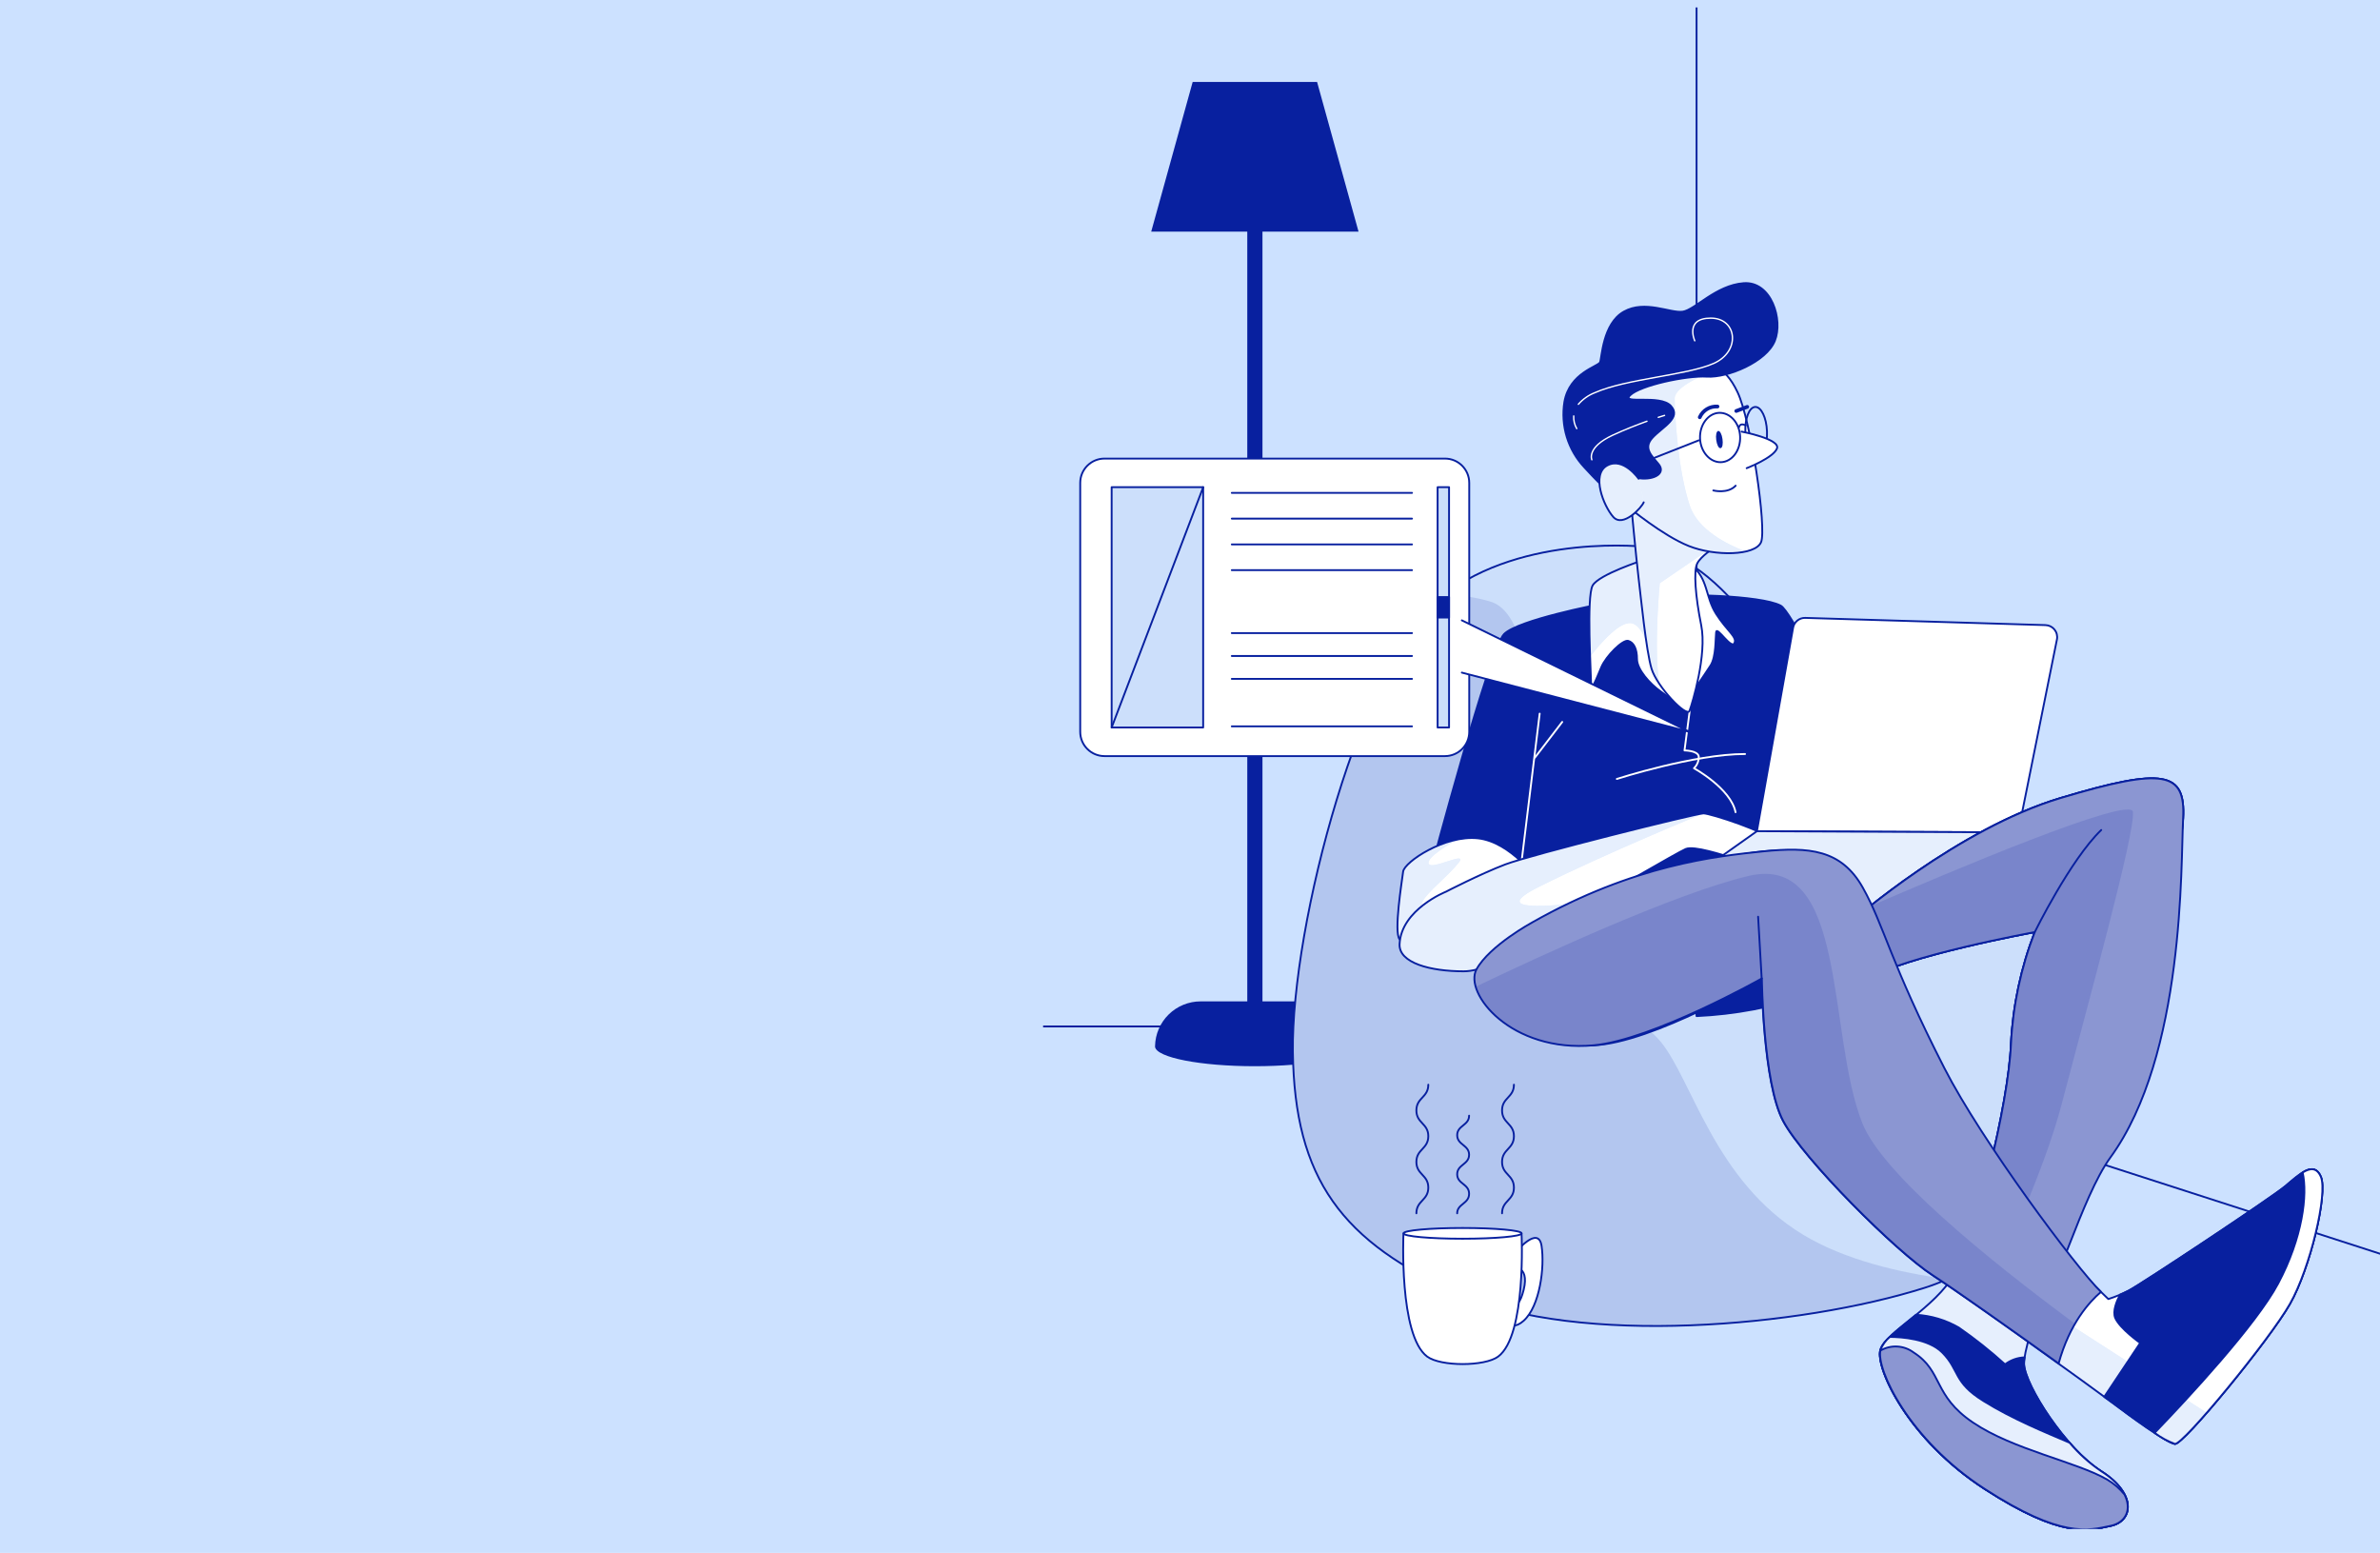 <svg width="1280" height="835" viewBox="0 0 1280 835" fill="none" xmlns="http://www.w3.org/2000/svg">
<rect width="1280" height="868" transform="translate(0 -33)" fill="#CCE1FF"/>
<g clip-path="url(#clip0_240_34199)">
<path d="M912.438 546.247V-28.25" stroke="#08209F" stroke-linecap="round" stroke-linejoin="round"/>
<path d="M538.992 551.941H901.379L1451.95 729.649" stroke="#08209F" stroke-linecap="round" stroke-linejoin="round"/>
<path d="M704.006 538.458H678.977V124.557H730.644L708.348 44.08H641.433L619.137 124.557H670.804V538.458H645.698C639.279 538.463 633.118 540.986 628.538 545.485C623.959 549.983 621.326 556.098 621.205 562.517C621.205 562.517 621.205 562.644 621.205 562.695C621.205 562.695 621.205 562.849 621.205 562.9C621.946 568.672 645.647 573.32 674.839 573.32C704.032 573.32 727.733 568.672 728.473 562.9C728.453 556.419 725.868 550.21 721.283 545.63C716.698 541.05 710.487 538.471 704.006 538.458Z" fill="#08209F"/>
<path d="M886.184 294.14C886.184 294.14 819.652 286.248 775.876 320.395C732.101 354.542 694.455 497.234 695.323 565.579C696.192 633.924 721.604 668.02 785.505 696.012C849.406 724.004 968.448 713.533 1034.98 692.513C1101.51 671.494 1123.4 598.015 1122.53 558.581C1121.66 519.148 1077.89 473.661 1063 464.083C1048.11 454.506 1006.09 434.329 985.1 402.787C964.106 371.245 933.433 302.9 886.184 294.14Z" fill="#CCDFFB"/>
<path opacity="0.13" d="M1047.19 687.789C1022.03 684.392 992.2 677.573 969.623 663.858C921.94 634.921 910.038 580.419 893.003 559.987C875.968 539.555 845.32 541.266 831.707 519.123C818.094 496.979 840.212 333.549 801.059 323.333C793.113 321.038 784.887 319.86 776.617 319.834C776.387 320.038 776.106 320.192 775.876 320.396C732.101 354.543 694.455 497.235 695.323 565.58C696.192 633.925 721.604 668.021 785.505 696.013C849.406 724.004 968.448 713.533 1034.98 692.514C1039.14 691.194 1043.22 689.616 1047.19 687.789Z" fill="#08209F"/>
<path d="M886.184 294.14C886.184 294.14 819.652 286.248 775.876 320.395C732.101 354.542 694.455 497.234 695.323 565.579C696.192 633.924 721.604 668.02 785.505 696.012C849.406 724.004 968.448 713.532 1034.98 692.513C1101.51 671.494 1123.4 598.015 1122.53 558.581C1121.66 519.148 1077.89 473.661 1063 464.083C1048.11 454.506 1006.09 434.329 985.1 402.787C964.106 371.245 933.433 302.9 886.184 294.14Z" stroke="#08209F" stroke-linecap="round" stroke-linejoin="round"/>
<path d="M859.98 324.993C859.98 324.993 816.562 333.293 808.9 340.955C801.238 348.617 769.312 468.655 769.312 468.655C778.188 466.494 787.499 466.937 796.13 469.932C808.9 475.04 810.177 488.449 811.454 494.834C812.479 502.459 813.118 510.13 813.369 517.82C813.369 517.82 942.423 506.301 969.878 499.942C997.334 493.582 1039.12 490.62 1039.12 490.62C1039.12 490.62 968.525 331.403 957.67 325.657C946.816 319.91 901.482 319.272 895.097 320.549C888.712 321.826 859.98 324.993 859.98 324.993Z" fill="#08209F" stroke="#08209F" stroke-linecap="round" stroke-linejoin="round"/>
<path d="M817.199 472.486L828.054 383.734" stroke="white" stroke-linecap="round" stroke-linejoin="round"/>
<path d="M825.5 407.36L840.186 388.205" stroke="white" stroke-linecap="round" stroke-linejoin="round"/>
<path d="M869.557 418.852C869.557 418.852 911.059 405.443 938.515 405.443" stroke="white" stroke-linecap="round" stroke-linejoin="round"/>
<path d="M908.735 382.254L905.951 403.529C905.951 403.529 912.975 403.529 913.613 406.721C913.657 407.905 913.452 409.085 913.013 410.184C912.573 411.284 911.907 412.279 911.059 413.106C911.059 413.106 930.853 423.961 933.407 436.731" stroke="white" stroke-linecap="round" stroke-linejoin="round"/>
<path d="M883.808 301.19C883.808 301.19 859.979 308.852 856.556 314.803C853.134 320.754 855.714 362.486 855.714 367.594C855.714 372.702 858.702 364.606 861.256 358.655C863.81 352.704 872.749 343.74 875.711 344.608C878.674 345.477 880.411 348.848 880.411 354.39C880.411 359.932 887.204 367.594 893.181 371.834C899.157 376.073 904.674 380.364 904.674 380.364C904.674 380.364 917.01 362.486 919.998 357.787C922.986 353.087 922.552 343.331 922.96 339.909C923.369 336.486 931.057 349.282 932.768 345.885C934.479 342.488 928.937 339.5 922.96 330.127C916.984 320.754 918.721 310.972 909.782 304.153C900.843 297.334 890.627 299.453 883.808 301.19Z" fill="white"/>
<path d="M856.557 314.777C854.309 318.761 854.667 338.631 855.177 353.087C860.617 346.089 871.83 332.859 878.317 335.362C886.592 338.554 889.759 362.077 889.759 362.077L884.165 301.189H883.808C883.808 301.189 859.979 308.851 856.557 314.777Z" fill="#CCDFFB"/>
<path opacity="0.5" d="M856.557 314.777C854.309 318.761 854.667 338.631 855.177 353.087C860.617 346.089 871.83 332.859 878.317 335.362C886.592 338.554 889.759 362.077 889.759 362.077L884.165 301.189H883.808C883.808 301.189 859.979 308.851 856.557 314.777Z" fill="white"/>
<path d="M883.808 301.19C883.808 301.19 859.979 308.852 856.556 314.803C853.134 320.754 855.714 362.486 855.714 367.594C855.714 372.702 858.702 364.606 861.256 358.655C863.81 352.704 872.749 343.74 875.711 344.608C878.674 345.477 880.411 348.848 880.411 354.39C880.411 359.932 887.204 367.594 893.181 371.834C899.157 376.073 904.674 380.364 904.674 380.364C904.674 380.364 917.01 362.486 919.998 357.787C922.986 353.087 922.552 343.331 922.96 339.909C923.369 336.486 931.057 349.282 932.768 345.885C934.479 342.488 928.937 339.5 922.96 330.127C916.984 320.754 918.721 310.972 909.782 304.153C900.843 297.334 890.627 299.453 883.808 301.19Z" stroke="#08209F" stroke-linecap="round" stroke-linejoin="round"/>
<path d="M827.417 473.765C827.417 473.765 812.732 452.694 794.854 450.779C776.976 448.863 755.267 463.549 754.628 468.657C753.99 473.765 749.52 501.22 752.713 505.051C755.905 508.882 768.037 512.075 791.661 504.413C815.286 496.751 824.863 487.173 827.417 473.765Z" fill="white"/>
<path d="M767.679 504.387C767.679 504.387 762.571 489.778 765.125 484.696C767.679 479.613 777.895 471.926 784.203 464.264C790.512 456.602 769.314 468.58 768.292 464.264C767.5 460.79 779.504 453.843 784.229 451.264C769.365 454.124 755.139 464.468 754.628 468.58C753.99 473.688 749.52 501.143 752.713 504.974C754.347 506.941 758.408 508.754 765.176 508.984C766.708 506.353 767.679 504.387 767.679 504.387Z" fill="#CCDFFB"/>
<path opacity="0.5" d="M767.679 504.387C767.679 504.387 762.571 489.778 765.125 484.696C767.679 479.613 777.895 471.926 784.203 464.264C790.512 456.602 769.314 468.58 768.292 464.264C767.5 460.79 779.504 453.843 784.229 451.264C769.365 454.124 755.139 464.468 754.628 468.58C753.99 473.688 749.52 501.143 752.713 504.974C754.347 506.941 758.408 508.754 765.176 508.984C766.708 506.353 767.679 504.387 767.679 504.387Z" fill="white"/>
<path d="M827.417 473.765C827.417 473.765 812.732 452.694 794.854 450.779C776.976 448.863 755.267 463.549 754.628 468.657C753.99 473.765 749.52 501.22 752.713 505.051C755.905 508.882 768.037 512.075 791.661 504.413C815.286 496.751 824.863 487.173 827.417 473.765Z" stroke="#08209F" stroke-linecap="round" stroke-linejoin="round"/>
<path d="M777.613 479.51C777.613 479.51 753.656 489.011 752.711 507.604C752.175 517.82 769.312 522.29 787.19 522.29C805.068 522.29 830.608 499.942 847.209 490.365C863.81 480.787 902.12 458.44 906.59 456.524C911.059 454.609 926.383 459.717 932.768 461.632C938.854 462.936 945.062 463.578 951.285 463.548C951.285 463.548 960.224 477.595 964.693 477.595C969.163 477.595 955.116 456.524 953.2 452.055C951.285 447.585 919.998 437.369 916.167 437.369C912.336 437.369 822.946 459.717 809.538 464.825C796.129 469.933 777.613 479.51 777.613 479.51Z" fill="white"/>
<path d="M827.697 476.854C864.194 458.593 916.167 437.369 916.167 437.369C912.336 437.369 822.946 459.717 809.538 464.825C796.129 469.933 777.613 479.51 777.613 479.51C777.613 479.51 753.656 489.011 752.711 507.604C752.175 517.82 769.312 522.29 787.19 522.29C805.068 522.29 830.608 499.942 847.209 490.365L857.272 484.542C832.882 487.632 800.267 490.543 827.697 476.854Z" fill="#CCDFFB"/>
<path opacity="0.5" d="M827.697 476.854C864.194 458.593 916.167 437.369 916.167 437.369C912.336 437.369 822.946 459.717 809.538 464.825C796.129 469.933 777.613 479.51 777.613 479.51C777.613 479.51 753.656 489.011 752.711 507.604C752.175 517.82 769.312 522.29 787.19 522.29C805.068 522.29 830.608 499.942 847.209 490.365L857.272 484.542C832.882 487.632 800.267 490.543 827.697 476.854Z" fill="white"/>
<path d="M777.613 479.51C777.613 479.51 753.656 489.011 752.711 507.604C752.175 517.82 769.312 522.29 787.19 522.29C805.068 522.29 830.608 499.942 847.209 490.365C863.81 480.787 902.12 458.44 906.59 456.524C911.059 454.609 926.383 459.717 932.768 461.632C938.854 462.936 945.062 463.578 951.285 463.548C951.285 463.548 960.224 477.595 964.693 477.595C969.163 477.595 955.116 456.524 953.2 452.055C951.285 447.585 919.998 437.369 916.167 437.369C912.336 437.369 822.946 459.717 809.538 464.825C796.129 469.933 777.613 479.51 777.613 479.51Z" stroke="#08209F" stroke-linecap="round" stroke-linejoin="round"/>
<path d="M964.362 337.509L944.9 446.948L1085.37 447.586L1106.26 343.792C1106.44 342.876 1106.41 341.933 1106.18 341.029C1105.96 340.124 1105.54 339.279 1104.96 338.551C1104.38 337.823 1103.64 337.23 1102.81 336.812C1101.98 336.394 1101.06 336.161 1100.13 336.13L970.9 332.248C969.361 332.197 967.855 332.701 966.656 333.666C965.456 334.631 964.642 335.995 964.362 337.509Z" fill="white" stroke="#08209F" stroke-linecap="round" stroke-linejoin="round"/>
<path d="M944.9 446.947L876.504 495.32L1032.94 490.851L1085.37 447.586L944.9 446.947Z" fill="white"/>
<path d="M944.9 446.947L876.504 495.32L1032.94 490.851L1085.37 447.586L944.9 446.947Z" fill="#CCDFFB"/>
<path opacity="0.5" d="M944.9 446.947L876.504 495.32L1032.94 490.851L1085.37 447.586L944.9 446.947Z" fill="white"/>
<path d="M944.9 446.947L876.504 495.32L1032.94 490.851L1085.37 447.586L944.9 446.947Z" stroke="#08209F" stroke-linecap="round" stroke-linejoin="round"/>
<path d="M996.619 494.835C996.619 494.835 1052.81 445.67 1108.36 429.069C1163.91 412.468 1175.4 415.022 1174.12 439.924C1172.85 464.825 1146.03 595.079 1128.15 628.281C1110.27 661.483 1087.92 722.141 1088.56 733.634C1089.2 745.127 1110.91 778.967 1130.07 791.099C1149.22 803.23 1147.31 817.916 1135.17 820.47C1123.04 823.024 1109 827.493 1067.49 800.676C1025.99 773.859 1008.75 735.549 1011.3 725.972C1013.86 716.394 1040.68 703.624 1051.53 684.469C1062.38 665.314 1080.26 593.802 1081.54 561.239C1082.58 540.681 1086.89 520.42 1094.31 501.22C1094.31 501.22 1024.07 513.99 1003.64 526.76L996.619 494.835Z" fill="white"/>
<path d="M996.619 494.835C996.619 494.835 1052.81 445.67 1108.36 429.069C1163.91 412.468 1175.4 415.022 1174.12 439.924C1172.85 464.825 1146.03 595.079 1128.15 628.281C1110.27 661.483 1087.92 722.141 1088.56 733.634C1089.2 745.127 1110.91 778.967 1130.07 791.099C1149.22 803.23 1147.31 817.916 1135.17 820.47C1123.04 823.024 1109 827.493 1067.49 800.676C1025.99 773.859 1008.75 735.549 1011.3 725.972C1013.86 716.394 1040.68 703.624 1051.53 684.469C1062.38 665.314 1080.26 593.802 1081.54 561.239C1082.58 540.681 1086.89 520.42 1094.31 501.22C1094.31 501.22 1024.07 513.99 1003.64 526.76L996.619 494.835Z" fill="#CCDFFB"/>
<path opacity="0.5" d="M996.619 494.835C996.619 494.835 1052.81 445.67 1108.36 429.069C1163.91 412.468 1175.4 415.022 1174.12 439.924C1172.85 464.825 1146.03 595.079 1128.15 628.281C1110.27 661.483 1087.92 722.141 1088.56 733.634C1089.2 745.127 1110.91 778.967 1130.07 791.099C1149.22 803.23 1147.31 817.916 1135.17 820.47C1123.04 823.024 1109 827.493 1067.49 800.676C1025.99 773.859 1008.75 735.549 1011.3 725.972C1013.86 716.394 1040.68 703.624 1051.53 684.469C1062.38 665.314 1080.26 593.802 1081.54 561.239C1082.58 540.681 1086.89 520.42 1094.31 501.22C1094.31 501.22 1024.07 513.99 1003.64 526.76L996.619 494.835Z" fill="white"/>
<path d="M996.619 494.835C996.619 494.835 1052.81 445.67 1108.36 429.069C1163.91 412.468 1175.4 415.022 1174.12 439.924C1172.85 464.825 1146.03 595.079 1128.15 628.281C1110.27 661.483 1087.92 722.141 1088.56 733.634C1089.2 745.127 1110.91 778.967 1130.07 791.099C1149.22 803.23 1147.31 817.916 1135.17 820.47C1123.04 823.024 1109 827.493 1067.49 800.676C1025.99 773.859 1008.75 735.549 1011.3 725.972C1013.86 716.394 1040.68 703.624 1051.53 684.469C1062.38 665.314 1080.26 593.802 1081.54 561.239C1082.58 540.681 1086.89 520.42 1094.31 501.22C1094.31 501.22 1024.07 513.99 1003.64 526.76L996.619 494.835Z" stroke="#08209F" stroke-linecap="round" stroke-linejoin="round"/>
<path d="M1051.53 684.469C1050.71 685.9 1049.79 687.279 1048.82 688.658C1062.03 689.902 1074.55 695.12 1084.73 703.624C1087.79 706.283 1090.71 709.105 1093.47 712.078C1102.74 683.252 1114.34 655.227 1128.15 628.281C1146.03 595.079 1172.85 464.825 1174.12 439.924C1175.4 415.022 1163.91 412.468 1108.36 429.069C1052.81 445.67 996.619 494.835 996.619 494.835L1003.64 526.76C1024.07 513.99 1094.31 501.22 1094.31 501.22C1086.89 520.42 1082.58 540.681 1081.54 561.239C1080.26 593.802 1062.38 665.314 1051.53 684.469Z" fill="white" stroke="#08209F" stroke-linecap="round" stroke-linejoin="round"/>
<path d="M1051.53 684.469C1050.71 685.9 1049.79 687.279 1048.82 688.658C1062.03 689.902 1074.55 695.12 1084.73 703.624C1087.79 706.283 1090.71 709.105 1093.47 712.078C1105.7 695.63 1119.47 643.759 1134.99 622.407C1175.12 567.266 1172.85 464.825 1174.12 439.924C1175.4 415.022 1163.91 412.468 1108.36 429.069C1052.81 445.67 996.619 494.835 996.619 494.835L1003.64 526.76C1024.07 513.99 1094.31 501.22 1094.31 501.22C1086.89 520.42 1082.58 540.681 1081.54 561.239C1080.26 593.802 1062.38 665.314 1051.53 684.469Z" fill="#08209F"/>
<path opacity="0.53" d="M1051.53 684.469C1050.71 685.9 1049.79 687.279 1048.82 688.658C1062.03 689.902 1074.55 695.12 1084.73 703.624C1087.79 706.283 1090.71 709.105 1093.47 712.078C1105.7 695.63 1119.47 643.759 1134.99 622.407C1175.12 567.266 1172.85 464.825 1174.12 439.924C1175.4 415.022 1163.91 412.468 1108.36 429.069C1052.81 445.67 996.619 494.835 996.619 494.835L1003.64 526.76C1024.07 513.99 1094.31 501.22 1094.31 501.22C1086.89 520.42 1082.58 540.681 1081.54 561.239C1080.26 593.802 1062.38 665.314 1051.53 684.469Z" fill="white"/>
<path opacity="0.14" d="M1147.13 436.552C1146.13 427.485 1047.37 469.294 1005.71 487.325C999.939 491.923 996.619 494.834 996.619 494.834L1003.64 526.759C1024.07 513.989 1094.31 501.219 1094.31 501.219C1086.89 520.419 1082.58 540.68 1081.54 561.238C1080.26 593.802 1062.38 665.314 1051.53 684.469C1050.71 685.899 1049.79 687.278 1048.82 688.657C1055.86 689.411 1062.74 691.192 1069.25 693.944C1084.55 661.304 1101.03 623.326 1108.82 593.623C1122.86 539.989 1148.4 448.045 1147.13 436.552Z" fill="#08209F"/>
<path d="M1094.31 501.22C1094.31 501.22 1113.47 462.271 1130.07 446.309" stroke="#08209F" stroke-linecap="round" stroke-linejoin="round"/>
<path d="M1051.53 684.469C1050.71 685.9 1049.79 687.279 1048.82 688.658C1062.03 689.902 1074.55 695.12 1084.73 703.624C1087.79 706.283 1090.71 709.105 1093.47 712.078C1105.7 695.63 1119.47 643.759 1134.99 622.407C1175.12 567.266 1172.85 464.825 1174.12 439.924C1175.4 415.022 1163.91 412.468 1108.36 429.069C1052.81 445.67 996.619 494.835 996.619 494.835L1003.64 526.76C1024.07 513.99 1094.31 501.22 1094.31 501.22C1086.89 520.42 1082.58 540.681 1081.54 561.239C1080.26 593.802 1062.38 665.314 1051.53 684.469Z" stroke="#08209F" stroke-linecap="round" stroke-linejoin="round"/>
<path d="M912.438 546.374C933.006 545.436 953.339 541.61 972.84 535.009C1001.73 524.487 949.19 505.229 929.065 515.752C923.441 518.479 918.813 522.899 915.831 528.392C912.849 533.884 911.663 540.173 912.438 546.374Z" fill="#08209F" stroke="#08209F" stroke-linecap="round" stroke-linejoin="round"/>
<path d="M829.331 505.05C829.331 505.05 808.899 516.543 801.875 529.313C794.852 542.083 825.065 563.357 856.99 562.08C888.915 560.803 947.453 526.12 947.453 526.12C947.453 526.12 948.092 582.308 958.946 602.74C969.801 623.172 1019.6 672.975 1039.4 685.745C1059.19 698.515 1125.59 746.403 1135.81 754.065C1146.03 761.727 1165.18 775.774 1169.65 776.412C1174.12 777.051 1220.73 720.224 1231.59 701.069C1242.44 681.914 1252.02 641.689 1248.19 632.75C1244.36 623.811 1236.69 631.473 1229.03 637.858C1221.37 644.243 1151.13 690.853 1144.75 694.046C1141.26 695.836 1137.63 697.332 1133.9 698.515C1133.9 698.515 1076.43 643.604 1045.78 601.463C1015.13 559.322 1012.58 505.05 1001.09 484.618C989.594 464.186 972.993 455.247 948.092 457.801C923.19 460.355 871.472 473.763 829.331 505.05Z" fill="white"/>
<path d="M1099.49 727.708C1116.55 739.916 1131.39 750.694 1135.81 754.014C1146.03 761.676 1165.18 775.723 1169.65 776.362C1171.24 776.591 1178.13 769.568 1186.84 759.582L1113.72 712.537L1099.49 727.708Z" fill="#CCDFFB"/>
<path opacity="0.5" d="M1099.49 727.708C1116.55 739.916 1131.39 750.694 1135.81 754.014C1146.03 761.676 1165.18 775.723 1169.65 776.362C1171.24 776.591 1178.13 769.568 1186.84 759.582L1113.72 712.537L1099.49 727.708Z" fill="white"/>
<path d="M829.331 505.05C829.331 505.05 808.899 516.543 801.875 529.313C794.852 542.083 825.065 563.357 856.99 562.08C888.915 560.803 947.453 526.12 947.453 526.12C947.453 526.12 948.092 582.308 958.946 602.74C969.801 623.172 1019.6 672.975 1039.4 685.745C1059.19 698.515 1125.59 746.403 1135.81 754.065C1146.03 761.727 1165.18 775.774 1169.65 776.412C1174.12 777.051 1220.73 720.224 1231.59 701.069C1242.44 681.914 1252.02 641.689 1248.19 632.75C1244.36 623.811 1236.69 631.473 1229.03 637.858C1221.37 644.243 1151.13 690.853 1144.75 694.046C1141.26 695.836 1137.63 697.332 1133.9 698.515C1133.9 698.515 1076.43 643.604 1045.78 601.463C1015.13 559.322 1012.58 505.05 1001.09 484.618C989.594 464.186 972.993 455.247 948.092 457.801C923.19 460.355 871.472 473.763 829.331 505.05Z" stroke="#08209F" stroke-linecap="round" stroke-linejoin="round"/>
<path d="M1129.94 694.685C1116.43 681.506 1065.78 613.544 1045.78 574.468C1016.49 517.207 1013.32 497.695 1001.83 477.263C990.336 456.831 972.995 455.247 948.195 457.801C923.396 460.355 878.726 464.978 824.071 495.984C824.071 495.984 801.085 508.447 794.087 521.217C787.089 533.987 812.654 566.142 857.094 562.081C888.917 559.17 947.557 526.121 947.557 526.121C947.557 526.121 948.195 582.309 959.05 602.741C969.904 623.173 1019.71 672.976 1039.5 685.746C1052.04 693.842 1083.33 716.062 1107.16 733.174C1113.03 711.797 1123.58 700.099 1129.94 694.685Z" fill="#08209F"/>
<path opacity="0.53" d="M1129.94 694.685C1116.43 681.506 1065.78 613.544 1045.78 574.468C1016.49 517.207 1013.32 497.695 1001.83 477.263C990.336 456.831 972.995 455.247 948.195 457.801C923.396 460.355 878.726 464.978 824.071 495.984C824.071 495.984 801.085 508.447 794.087 521.217C787.089 533.987 812.654 566.142 857.094 562.081C888.917 559.17 947.557 526.121 947.557 526.121C947.557 526.121 948.195 582.309 959.05 602.741C969.904 623.173 1019.71 672.976 1039.5 685.746C1052.04 693.842 1083.33 716.062 1107.16 733.174C1113.03 711.797 1123.58 700.099 1129.94 694.685Z" fill="white"/>
<path opacity="0.14" d="M1001.55 603.84C982.394 555.314 993.887 458.262 940.253 471.032C901.176 480.328 829.537 513.377 793.551 530.616C797.816 545.276 821.313 565.351 856.992 562.082C888.815 559.17 947.455 526.121 947.455 526.121C947.455 526.121 948.093 582.309 958.948 602.741C969.802 623.173 1019.61 672.976 1039.4 685.746C1051.94 693.843 1083.23 716.062 1107.05 733.174C1109.11 725.699 1112.1 718.515 1115.97 711.797C1068.41 676.629 1012.25 630.938 1001.55 603.84Z" fill="#08209F"/>
<path d="M947.455 526.12L945.539 492.918" stroke="#08209F" stroke-linecap="round" stroke-linejoin="round"/>
<path d="M1129.94 694.685C1116.43 681.506 1065.78 613.544 1045.78 574.468C1016.49 517.207 1013.32 497.695 1001.83 477.263C990.336 456.831 972.995 455.247 948.195 457.801C923.396 460.355 878.726 464.978 824.071 495.984C824.071 495.984 801.085 508.447 794.087 521.217C787.089 533.987 812.654 566.142 857.094 562.081C888.917 559.17 947.557 526.121 947.557 526.121C947.557 526.121 948.195 582.309 959.05 602.741C969.904 623.173 1019.71 672.976 1039.5 685.746C1052.04 693.842 1083.33 716.062 1107.16 733.174C1113.03 711.797 1123.58 700.099 1129.94 694.685Z" stroke="#08209F" stroke-linecap="round" stroke-linejoin="round"/>
<path d="M1135.81 754.066C1146.03 761.728 1165.18 775.775 1169.65 776.413C1174.12 777.052 1220.73 720.225 1231.59 701.07C1242.44 681.915 1252.02 641.69 1248.19 632.751C1244.36 623.812 1236.69 631.474 1229.03 637.859C1221.37 644.244 1151.14 690.854 1144.75 694.047C1143.06 694.889 1141.53 695.579 1140.18 696.166C1138.34 699.665 1136.09 705.08 1137.62 708.732C1140.18 714.479 1151.03 722.141 1151.03 722.141L1131.7 751.103L1135.81 754.066Z" fill="#08209F" stroke="#08209F" stroke-linecap="round" stroke-linejoin="round"/>
<path d="M1231.59 701.07C1242.44 681.915 1252.02 641.69 1248.19 632.751C1245.96 627.643 1242.47 627.975 1238.41 630.478C1241.09 642.405 1238.41 665.416 1225.2 690.216C1213.43 712.333 1177.06 751.512 1158.8 770.462C1162.12 772.965 1165.8 774.97 1169.7 776.413C1174.12 777.052 1220.73 720.225 1231.59 701.07Z" fill="white"/>
<path d="M1170.29 776.235L1170.85 775.954L1171.01 775.826C1171.31 775.65 1171.61 775.445 1171.87 775.213L1172.18 774.958L1172.92 774.345L1173.33 773.962L1174.33 773.042L1174.94 772.455L1175.78 771.638L1176.5 770.922L1177.21 770.207L1179.03 768.292L1179.33 767.985L1180.46 766.759L1180.92 766.274C1182.24 764.818 1183.67 763.235 1185.16 761.549V761.422L1186.74 759.634L1175.58 752.457C1169.24 759.353 1163.34 765.585 1158.64 770.463L1160.36 771.586L1160.61 771.74L1162.19 772.736L1164.75 774.192L1165.46 774.6L1166.18 774.983L1167 775.392L1167.53 775.647C1167.79 775.775 1168.05 775.886 1168.32 775.979L1168.71 776.133C1169 776.255 1169.31 776.341 1169.63 776.388C1169.79 776.429 1169.95 776.429 1170.11 776.388L1170.29 776.235Z" fill="#CCDFFB"/>
<path opacity="0.5" d="M1170.29 776.235L1170.85 775.954L1171.01 775.826C1171.31 775.65 1171.61 775.445 1171.87 775.213L1172.18 774.958L1172.92 774.345L1173.33 773.962L1174.33 773.042L1174.94 772.455L1175.78 771.638L1176.5 770.922L1177.21 770.207L1179.03 768.292L1179.33 767.985L1180.46 766.759L1180.92 766.274C1182.24 764.818 1183.67 763.235 1185.16 761.549V761.422L1186.74 759.634L1175.58 752.457C1169.24 759.353 1163.34 765.585 1158.64 770.463L1160.36 771.586L1160.61 771.74L1162.19 772.736L1164.75 774.192L1165.46 774.6L1166.18 774.983L1167 775.392L1167.53 775.647C1167.79 775.775 1168.05 775.886 1168.32 775.979L1168.71 776.133C1169 776.255 1169.31 776.341 1169.63 776.388C1169.79 776.429 1169.95 776.429 1170.11 776.388L1170.29 776.235Z" fill="white"/>
<path d="M1231.59 701.07C1242.44 681.915 1252.02 641.69 1248.19 632.751C1245.96 627.643 1242.47 627.975 1238.41 630.478C1241.09 642.405 1238.41 665.416 1225.2 690.216C1213.43 712.333 1177.06 751.512 1158.8 770.462C1162.12 772.965 1165.8 774.97 1169.7 776.413C1174.12 777.052 1220.73 720.225 1231.59 701.07Z" stroke="#08209F" stroke-linecap="round" stroke-linejoin="round"/>
<path d="M1130.07 791.098C1110.91 778.966 1089.2 745.126 1088.56 733.633C1088.54 732.374 1088.64 731.116 1088.87 729.878C1085.06 730 1081.38 731.312 1078.35 733.633C1070.49 726.5 1062.17 719.888 1053.45 713.839C1046.42 709.794 1038.55 707.441 1030.46 706.969C1021.19 714.631 1012.58 720.76 1011.23 725.971C1008.67 735.548 1025.91 773.858 1067.42 800.675C1108.92 827.492 1122.97 823.023 1135.1 820.469C1147.23 817.915 1149.22 803.229 1130.07 791.098Z" fill="#08209F" stroke="#08209F" stroke-linecap="round" stroke-linejoin="round"/>
<path d="M1130.07 791.098C1123.72 786.796 1117.99 781.639 1113.06 775.774C1099.88 770.155 1082.28 763.004 1066.85 753.401C1050.25 743.185 1054.08 736.8 1044.51 727.223C1037.15 719.867 1022.7 718.922 1016.41 718.871C1014.14 720.765 1012.39 723.197 1011.3 725.946C1008.75 735.523 1025.99 773.833 1067.49 800.65C1109 827.467 1123.04 822.998 1135.17 820.444C1147.31 817.89 1149.22 803.23 1130.07 791.098Z" fill="white"/>
<path d="M1130.07 791.098C1123.72 786.796 1117.99 781.639 1113.06 775.774C1099.88 770.155 1082.28 763.004 1066.85 753.401C1050.25 743.185 1054.08 736.8 1044.51 727.223C1037.15 719.867 1022.7 718.922 1016.41 718.871C1014.14 720.765 1012.39 723.197 1011.3 725.946C1008.75 735.523 1025.99 773.833 1067.49 800.65C1109 827.467 1123.04 822.998 1135.17 820.444C1147.31 817.89 1149.22 803.23 1130.07 791.098Z" fill="#CCDFFB"/>
<path opacity="0.5" d="M1130.07 791.098C1123.72 786.796 1117.99 781.639 1113.06 775.774C1099.88 770.155 1082.28 763.004 1066.85 753.401C1050.25 743.185 1054.08 736.8 1044.51 727.223C1037.15 719.867 1022.7 718.922 1016.41 718.871C1014.14 720.765 1012.39 723.197 1011.3 725.946C1008.75 735.523 1025.99 773.833 1067.49 800.65C1109 827.467 1123.04 822.998 1135.17 820.444C1147.31 817.89 1149.22 803.23 1130.07 791.098Z" fill="white"/>
<path d="M1130.07 791.098C1123.72 786.796 1117.99 781.64 1113.06 775.774C1099.88 770.155 1082.28 763.004 1066.85 753.401C1050.25 743.185 1054.08 736.8 1044.51 727.223C1037.15 719.867 1022.7 718.922 1016.41 718.871C1014.14 720.765 1012.39 723.197 1011.3 725.946C1008.75 735.523 1025.99 773.833 1067.49 800.65C1109 827.467 1123.04 822.998 1135.17 820.444C1147.31 817.89 1149.22 803.23 1130.07 791.098Z" stroke="#08209F" stroke-linecap="round" stroke-linejoin="round"/>
<path d="M1133.26 795.567C1116.66 785.99 1082.82 779.605 1061.11 764.919C1039.4 750.234 1045.14 737.464 1029.18 727.248C1026.63 725.341 1023.58 724.228 1020.4 724.046C1017.22 723.864 1014.06 724.623 1011.3 726.226C1009.08 736.187 1026.37 774.063 1067.49 800.675C1108.61 827.288 1123.04 823.023 1135.17 820.469C1143.24 818.758 1146.74 811.709 1142.58 803.613C1139.97 800.399 1136.82 797.674 1133.26 795.567Z" fill="#08209F"/>
<path opacity="0.53" d="M1133.26 795.567C1116.66 785.99 1082.82 779.605 1061.11 764.919C1039.4 750.234 1045.14 737.464 1029.18 727.248C1026.63 725.341 1023.58 724.228 1020.4 724.046C1017.22 723.864 1014.06 724.623 1011.3 726.226C1009.08 736.187 1026.37 774.063 1067.49 800.675C1108.61 827.288 1123.04 823.023 1135.17 820.469C1143.24 818.758 1146.74 811.709 1142.58 803.613C1139.97 800.399 1136.82 797.674 1133.26 795.567Z" fill="white"/>
<path d="M1133.26 795.567C1116.66 785.99 1082.82 779.605 1061.11 764.919C1039.4 750.234 1045.14 737.464 1029.18 727.248C1026.63 725.341 1023.58 724.228 1020.4 724.046C1017.22 723.864 1014.06 724.623 1011.3 726.226C1009.08 736.187 1026.37 774.063 1067.49 800.675C1108.61 827.288 1123.04 823.023 1135.17 820.469C1143.24 818.758 1146.74 811.709 1142.58 803.613C1139.97 800.399 1136.82 797.674 1133.26 795.567V795.567Z" stroke="#08209F" stroke-linecap="round" stroke-linejoin="round"/>
<path d="M815.081 673.435C815.081 673.435 827.34 658.545 829.076 669.936C830.813 681.327 828.208 702.321 819.448 710.187C810.688 718.053 806.32 705.82 806.32 705.82L811.582 698.822C811.582 698.822 815.949 707.582 819.448 693.56C822.947 679.539 812.45 681.301 812.45 681.301L815.081 673.435Z" fill="white" stroke="#08209F" stroke-linecap="round" stroke-linejoin="round"/>
<path d="M805.707 729.47C798.454 734.833 774.804 734.833 767.576 729.47C752.252 718.104 754.806 663.193 754.806 663.193H818.299C818.299 663.193 821.057 718.104 805.707 729.47Z" fill="white" stroke="#08209F" stroke-linecap="round" stroke-linejoin="round"/>
<path d="M761.752 652.416C761.752 645.52 768.162 645.52 768.162 638.599C768.162 631.678 761.752 631.678 761.752 624.782C761.752 617.886 768.162 617.861 768.162 610.939C768.162 604.018 761.752 604.018 761.752 597.097C761.752 590.175 768.162 590.175 768.162 583.254" stroke="#08209F" stroke-linecap="round" stroke-linejoin="round"/>
<path d="M783.691 652.416C783.691 647.308 790.102 647.309 790.102 641.92C790.102 636.531 783.691 636.684 783.691 631.423C783.691 626.161 790.102 626.187 790.102 620.926C790.102 615.664 783.691 615.664 783.691 610.403C783.691 605.142 790.102 605.167 790.102 599.906" stroke="#08209F" stroke-linecap="round" stroke-linejoin="round"/>
<path d="M807.826 652.416C807.826 645.52 814.211 645.52 814.211 638.599C814.211 631.678 807.826 631.678 807.826 624.782C807.826 617.886 814.211 617.861 814.211 610.939C814.211 604.018 807.826 604.018 807.826 597.097C807.826 590.175 814.211 590.175 814.211 583.254" stroke="#08209F" stroke-linecap="round" stroke-linejoin="round"/>
<path d="M818.35 663.195C818.35 664.804 804.15 666.081 786.604 666.081C769.058 666.081 754.857 664.804 754.857 663.195C754.857 661.586 769.058 660.309 786.604 660.309C804.15 660.309 818.35 661.586 818.35 663.195Z" fill="white" stroke="#08209F" stroke-linecap="round" stroke-linejoin="round"/>
<path d="M876.963 267.989C876.963 267.989 879.951 300.246 881.203 310.436C882.454 320.626 885.289 349.895 888.226 359.575C891.163 369.255 907.177 386.085 908.658 382.203C910.139 378.321 918.108 351.99 914.941 336.231C911.774 320.473 910.803 307.014 912.77 303.029C914.737 299.045 921.811 294.576 921.811 294.576C913.571 290.355 905.565 285.691 897.829 280.605C886.54 273.097 878.546 264.592 876.963 267.989Z" fill="white"/>
<path d="M917.956 296.312L915.402 291.357C910.703 288.803 904.165 285.023 897.958 280.86C886.593 273.198 878.599 264.591 877.016 268.09C877.016 268.09 880.004 300.348 881.255 310.538C882.507 320.728 885.342 349.997 888.279 359.677C889.281 362.508 890.664 365.189 892.391 367.645C889.3 348.388 892.646 313.603 892.646 313.603L917.956 296.312Z" fill="#CCDFFB"/>
<path opacity="0.5" d="M917.956 296.312L915.402 291.357C910.703 288.803 904.165 285.023 897.958 280.86C886.593 273.198 878.599 264.591 877.016 268.09C877.016 268.09 880.004 300.348 881.255 310.538C882.507 320.728 885.342 349.997 888.279 359.677C889.281 362.508 890.664 365.189 892.391 367.645C889.3 348.388 892.646 313.603 892.646 313.603L917.956 296.312Z" fill="white"/>
<path d="M876.963 267.989C876.963 267.989 879.951 300.246 881.203 310.436C882.454 320.626 885.289 349.895 888.226 359.575C891.163 369.255 907.177 386.085 908.658 382.203C910.139 378.321 918.108 351.99 914.941 336.231C911.774 320.473 910.803 307.014 912.77 303.029C914.737 299.045 921.811 294.576 921.811 294.576C913.571 290.355 905.565 285.691 897.829 280.605C886.54 273.097 878.546 264.592 876.963 267.989Z" stroke="#08209F" stroke-linecap="round" stroke-linejoin="round"/>
<path d="M875.789 272.662C875.789 272.662 894.178 287.986 908.276 293.605C922.374 299.224 944.032 298.867 947.123 291.537C950.213 284.207 941.759 226.154 934.48 210.881C927.201 195.608 919.437 195.353 906.591 194.178C893.744 193.003 868.051 203.475 863.53 215.887C859.01 228.3 864.169 245.871 867.898 256.291C869.869 262.042 872.519 267.538 875.789 272.662Z" fill="white"/>
<path d="M908.811 271.971C902.298 252.663 900.664 222.27 900.664 214.174C900.664 207.917 916.958 201.047 924.391 198.237C919.512 195.224 913.843 194.841 906.513 194.176C893.743 193.027 867.973 203.473 863.452 215.885C858.932 228.298 864.091 245.869 867.819 256.29C869.791 262.041 872.441 267.536 875.711 272.661C875.711 272.661 894.1 287.985 908.198 293.604C917.969 297.301 928.551 298.315 938.846 296.541C928.758 292.735 913.153 284.869 908.811 271.971Z" fill="#CCDFFB"/>
<path opacity="0.5" d="M908.811 271.971C902.298 252.663 900.664 222.27 900.664 214.174C900.664 207.917 916.958 201.047 924.391 198.237C919.512 195.224 913.843 194.841 906.513 194.176C893.743 193.027 867.973 203.473 863.452 215.885C858.932 228.298 864.091 245.869 867.819 256.29C869.791 262.041 872.441 267.536 875.711 272.661C875.711 272.661 894.1 287.985 908.198 293.604C917.969 297.301 928.551 298.315 938.846 296.541C928.758 292.735 913.153 284.869 908.811 271.971Z" fill="white"/>
<path d="M875.789 272.662C875.789 272.662 894.178 287.986 908.276 293.605C922.374 299.224 944.032 298.867 947.123 291.537C950.213 284.207 941.759 226.154 934.48 210.881C927.201 195.608 919.437 195.353 906.591 194.178C893.744 193.003 868.051 203.475 863.53 215.887C859.01 228.3 864.169 245.871 867.898 256.291C869.869 262.042 872.519 267.538 875.789 272.662V272.662Z" stroke="#08209F" stroke-linecap="round" stroke-linejoin="round"/>
<path d="M935.859 234.786C936.165 242.142 931.543 248.297 925.643 248.527C919.743 248.757 914.584 243.01 914.303 235.757C914.022 228.503 918.619 222.246 924.519 221.991C930.419 221.735 935.578 227.354 935.859 234.786Z" stroke="#08209F" stroke-linecap="round" stroke-linejoin="round"/>
<path d="M950.315 231.926C950.622 239.282 948.247 245.335 945.028 245.463C941.81 245.59 938.95 239.742 938.669 232.386C938.388 225.031 940.763 218.952 943.981 218.824C947.199 218.697 950.034 224.571 950.315 231.926Z" stroke="#08209F" stroke-linecap="round" stroke-linejoin="round"/>
<path d="M936.625 232.078C936.625 232.078 957.721 236.088 955.678 241.17C953.635 246.253 939.383 251.744 939.383 251.744" fill="white"/>
<path d="M936.625 232.078C936.625 232.078 957.721 236.088 955.678 241.17C953.635 246.253 939.383 251.744 939.383 251.744" stroke="#08209F" stroke-linecap="round" stroke-linejoin="round"/>
<path d="M935.322 229.678C935.322 229.678 935.629 227.124 938.872 228.733" stroke="#08209F" stroke-linecap="round" stroke-linejoin="round"/>
<path d="M913.638 236.777L875.277 251.871" stroke="#08209F" stroke-linecap="round" stroke-linejoin="round"/>
<path d="M914.15 224.366C914.958 222.54 916.308 221.007 918.017 219.975C919.725 218.942 921.71 218.46 923.702 218.594" stroke="#08209F" stroke-width="2" stroke-linecap="round" stroke-linejoin="round"/>
<path d="M939.691 218.771L933.791 220.993" stroke="#08209F" stroke-width="2" stroke-linecap="round" stroke-linejoin="round"/>
<path d="M921.455 263.722C921.455 263.722 929.117 265.714 933.459 261.168" stroke="#08209F" stroke-linecap="round" stroke-linejoin="round"/>
<path d="M926.384 236.114C926.741 238.668 926.384 240.864 925.336 240.992C924.289 241.119 923.37 239.153 923.012 236.573C922.655 233.994 923.14 231.848 924.085 231.721C925.03 231.593 926.052 233.56 926.384 236.114Z" fill="#08209F"/>
<path d="M878.854 251.974C878.854 251.974 876.3 257.082 883.502 257.338C890.704 257.593 895.608 254.094 892.109 249.676C888.61 245.257 883.425 241.12 888.763 235.348C894.101 229.576 904.47 224.723 898.647 218.287C892.824 211.851 871.396 217.7 876.759 212.49C882.123 207.279 906.896 201.839 918.032 202.529C929.167 203.219 949.957 194.586 954.529 183.297C959.1 172.009 952.715 151.143 937.749 152.266C922.782 153.39 911.621 166.645 904.981 167.59C898.341 168.535 884.728 161.154 873.311 167.59C861.895 174.026 861.512 192.517 860.541 194.79C859.571 197.063 844.094 200.435 841.361 216.091C840.335 222.403 840.773 228.866 842.642 234.981C844.511 241.097 847.76 246.701 852.139 251.361C858.549 258.334 861.435 260.99 861.435 260.99L878.854 251.974Z" fill="#08209F" stroke="#08209F" stroke-linecap="round" stroke-linejoin="round"/>
<path d="M846.367 223.676C846.233 226.052 846.802 228.414 848.001 230.469" stroke="white" stroke-width="0.75" stroke-linecap="round" stroke-linejoin="round"/>
<path d="M911.468 183.247C911.468 183.247 905.9 171.064 920.1 171.064C934.3 171.064 936.344 188.942 921.633 195.43C906.922 201.917 874.92 203.551 857.655 211.188C854.267 212.514 851.252 214.644 848.869 217.394" stroke="white" stroke-width="0.75" stroke-linecap="round" stroke-linejoin="round"/>
<path d="M885.75 226.512C880.642 228.351 874.028 230.905 867.31 234.02C853.085 240.635 856.124 247.225 856.124 247.225" stroke="white" stroke-width="0.75" stroke-linecap="round" stroke-linejoin="round"/>
<path d="M895.225 223.369C895.225 223.369 893.973 223.727 891.854 224.416" stroke="white" stroke-width="0.75" stroke-linecap="round" stroke-linejoin="round"/>
<path d="M881.28 257.44C881.28 257.44 873.03 245.538 864.347 250.314C855.663 255.09 862.406 272.074 867.641 277.974C872.877 283.874 882.965 272.866 884.012 270.108" fill="white"/>
<path d="M881.28 257.44C881.28 257.44 873.03 245.538 864.347 250.314C855.663 255.09 862.406 272.074 867.641 277.974C872.877 283.874 882.965 272.866 884.012 270.108" fill="#CCDFFB"/>
<path opacity="0.5" d="M881.28 257.44C881.28 257.44 873.03 245.538 864.347 250.314C855.663 255.09 862.406 272.074 867.641 277.974C872.877 283.874 882.965 272.866 884.012 270.108" fill="white"/>
<path d="M881.28 257.44C881.28 257.44 873.03 245.538 864.347 250.314C855.663 255.09 862.406 272.074 867.641 277.974C872.877 283.874 882.965 272.866 884.012 270.108" stroke="#08209F" stroke-linecap="round" stroke-linejoin="round"/>
<path d="M777.102 246.586H594.032C586.81 246.586 580.955 252.441 580.955 259.662V393.492C580.955 400.714 586.81 406.569 594.032 406.569H777.102C784.324 406.569 790.179 400.714 790.179 393.492V259.662C790.179 252.441 784.324 246.586 777.102 246.586Z" fill="white" stroke="#08209F" stroke-linecap="round" stroke-linejoin="round"/>
<path d="M786.195 361.668L908.787 393.593L786.195 333.574" fill="white"/>
<path d="M786.195 361.668L908.787 393.593L786.195 333.574" stroke="#08209F" stroke-linecap="round" stroke-linejoin="round"/>
<path d="M647.079 261.961H597.863V391.193H647.079V261.961Z" fill="#CCDFFB" stroke="#08209F" stroke-linecap="round" stroke-linejoin="round"/>
<path d="M779.325 261.961H773.17V391.193H779.325V261.961Z" fill="#CCDFFB" stroke="#08209F" stroke-linecap="round" stroke-linejoin="round"/>
<path d="M779.325 321.035H773.17V332.068H779.325V321.035Z" fill="#08209F" stroke="#08209F" stroke-linecap="round" stroke-linejoin="round"/>
<path d="M662.479 265.025H759.403" stroke="#08209F" stroke-linecap="round" stroke-linejoin="round"/>
<path d="M662.479 278.867H759.403" stroke="#08209F" stroke-linecap="round" stroke-linejoin="round"/>
<path d="M662.479 292.736H759.403" stroke="#08209F" stroke-linecap="round" stroke-linejoin="round"/>
<path d="M662.479 306.578H759.403" stroke="#08209F" stroke-linecap="round" stroke-linejoin="round"/>
<path d="M662.479 340.42H759.403" stroke="#08209F" stroke-linecap="round" stroke-linejoin="round"/>
<path d="M662.479 352.73H759.403" stroke="#08209F" stroke-linecap="round" stroke-linejoin="round"/>
<path d="M662.479 365.039H759.403" stroke="#08209F" stroke-linecap="round" stroke-linejoin="round"/>
<path d="M662.479 390.58H759.403" stroke="#08209F" stroke-linecap="round" stroke-linejoin="round"/>
<path d="M597.863 391.168L647.104 261.961" stroke="#08209F" stroke-linecap="round" stroke-linejoin="round"/>
<path d="M1289.64 446.205C1294.21 448.197 1305.4 447.941 1305.4 447.941C1305.4 447.941 1303 440.611 1302.84 440.279C1300.29 435.171 1292.63 426.667 1286.32 427.509C1285.28 427.697 1284.3 428.097 1283.42 428.683C1282.55 429.269 1281.8 430.029 1281.23 430.916C1280.67 431.803 1280.29 432.797 1280.12 433.837C1279.95 434.876 1280 435.939 1280.27 436.959C1281.21 441.25 1285.73 444.494 1289.64 446.205Z" fill="#08209F"/>
</g>
<defs>
<clipPath id="clip0_240_34199">
<rect width="719" height="818" fill="white" transform="translate(561 4)"/>
</clipPath>
</defs>
</svg>
